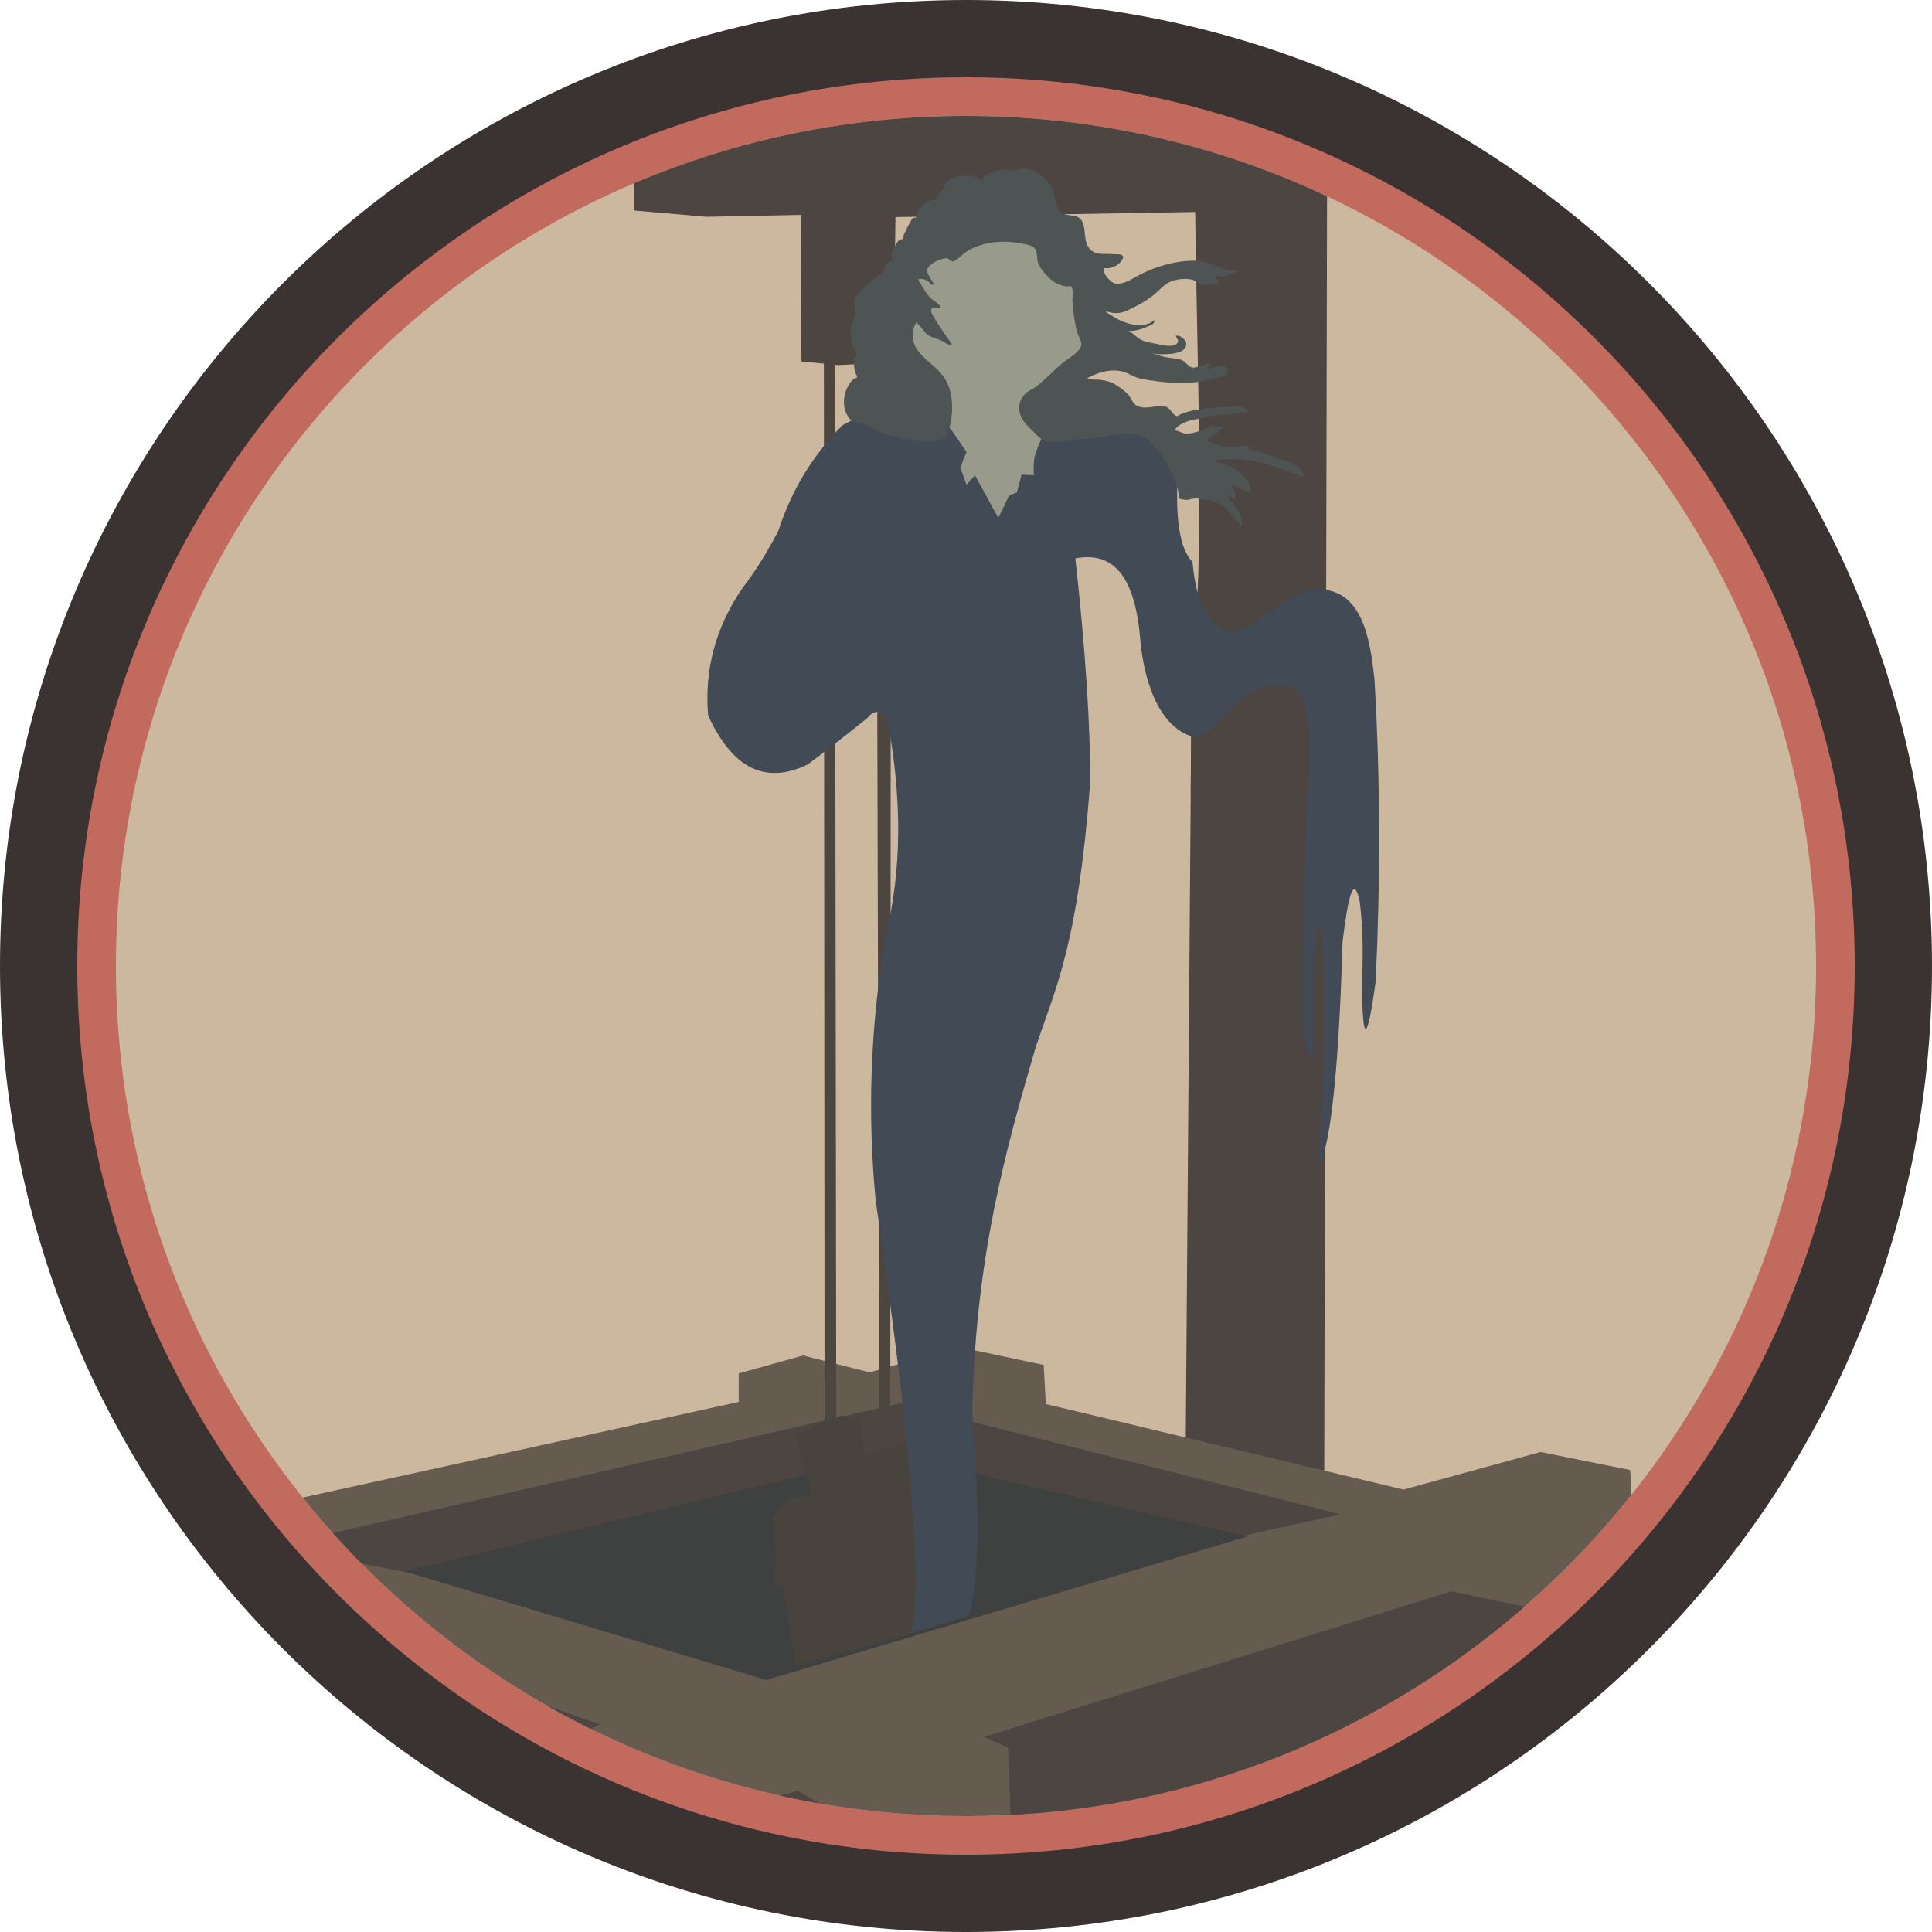 <?xml version="1.0" encoding="UTF-8" standalone="no"?><!DOCTYPE svg PUBLIC "-//W3C//DTD SVG 1.1//EN" "http://www.w3.org/Graphics/SVG/1.1/DTD/svg11.dtd"><svg width="100%" height="100%" viewBox="0 0 150 150" version="1.1" xmlns="http://www.w3.org/2000/svg" xmlns:xlink="http://www.w3.org/1999/xlink" xml:space="preserve" xmlns:serif="http://www.serif.com/" style="fill-rule:evenodd;clip-rule:evenodd;stroke-linejoin:round;stroke-miterlimit:2;"><path id="base" d="M150,75c0,-41.394 -33.606,-75 -75,-75c-41.394,0 -75,33.606 -75,75c0,41.394 33.606,75 75,75c41.394,0 75,-33.606 75,-75Z" style="fill:#3a3332;"/><path id="outline" d="M144,75c0,-38.082 -30.918,-69 -69,-69c-38.082,0 -69,30.918 -69,69c0,38.082 30.918,69 69,69c38.082,0 69,-30.918 69,-69Z" style="fill:#c36a5e;"/><path id="core" d="M141,75c0,-36.426 -29.574,-66 -66,-66c-36.426,0 -66,29.574 -66,66c0,36.426 29.574,66 66,66c36.426,0 66,-29.574 66,-66Z" style="fill:#cbb89f;"/><clipPath id="_clip1"><path d="M141,75c0,-36.426 -29.574,-66 -66,-66c-36.426,0 -66,29.574 -66,66c0,36.426 29.574,66 66,66c36.426,0 66,-29.574 66,-66Z"/></clipPath><g clip-path="url(#_clip1)"><g id="kyoukotsu--crazy-bones"><g><path d="M102.96,47.63l-0.148,67.355l-10.756,-2.484l0.463,-60.318c0.12,-1.008 0.218,-2.078 0.298,-3.202l10.143,-1.351Z" style="fill:#4c4542;"/><path d="M22.614,116.465l34.739,-7.62l0,-2.212l4.998,-1.393l5.162,1.311l6.964,-1.967l6.555,1.393l0.164,3.032l27.775,6.641l10.629,-2.914l6.964,1.393l0.164,3.114c-22.621,31.085 -72.891,45.238 -104.114,-0.778Z" style="fill:#655b4f;"/><path d="M78.508,142.232l-0.246,-6.555l-1.884,-0.819l36.296,-11.307l6.718,1.393c-5.718,7.892 -24.609,16.29 -40.884,17.288Zm-20.893,-2.048l4.342,-1.147l3.606,2.13l-7.948,-0.983Zm-21.958,-10.16l10.897,3.851l-4.834,2.54l-6.063,-6.391Zm-9.914,-10.979l44.08,-10.078l34.248,8.603l-10.406,2.294l-60.712,2.458l-5.815,-1.107l-1.395,-2.17Z" style="fill:#4c4542;"/><path d="M31.397,121.995l28.103,8.439l37.361,-11.143l-27.693,-6.391l-37.771,9.095Z" style="fill:#3e413f;"/><path d="M68.268,114.394l-0.226,-86.626l1.132,-0.679l-0.057,86.744l-0.849,0.561Zm-4.246,-3.392l-0.056,-83.709l0.849,0l0.113,83.745l-0.906,-0.036Z" style="fill:#4d453f;"/><path d="M61.794,129.326l-0.984,-6.227c-0.446,0.365 -1.19,-0.85 -0.491,-1.475l-0.328,-3.769c0.51,-1.021 1.513,-1.656 3.032,-1.884l-1.311,-4.588l3.605,-1.475l1.393,0.246l0.383,2.892l4.256,-1.419l1.26,14.667l-10.815,3.032Z" style="fill:#49433e;"/><path d="M92.448,61.419l0.071,-9.236c1.059,-8.871 0.433,-22.612 0.273,-35.724l-23.266,0.396l-0.17,11.265l-4.245,0.226l-2.887,-0.283l-0.057,-11.378l-7.311,0.146l-5.596,-0.486l-0.056,-4.585c15.957,-10.346 33.802,-10.448 53.835,0.34l-0.112,50.461l-10.479,-1.142Z" style="fill:#4c4542;"/></g><g><path d="M75.197,125.45l-4.469,1.327c0.982,-3.931 -0.185,-16.1 -2.743,-33.6c-0.628,-6.56 -0.434,-13.23 0.708,-20.026c1.006,-4.473 1.657,-9.452 0.177,-17.476c-0.516,-0.528 -1.032,-0.563 -1.548,0.089c-1.473,1.194 -3.011,2.389 -4.602,3.583c-3.368,1.641 -5.907,0.218 -7.742,-3.805c-0.281,-3.424 0.501,-6.746 2.699,-9.934c0.809,-1.036 1.697,-2.388 2.743,-4.368c1.017,-3.156 2.684,-5.899 4.999,-8.229c6.405,-3.449 9.54,-3.971 11.459,-3.407c6.279,1.844 14.974,1.982 14.512,8.583c-0.038,2.934 0.406,4.632 1.194,5.442c0.247,2.785 1.015,4.909 3.032,5.452c1.245,0.299 5.041,-3.902 7.035,-3.318c2.963,0.242 3.71,3.405 4.07,7.078c0.465,8.048 0.446,15.819 0.084,23.395c-0.63,4.523 -1.021,5.165 -1.062,0.132c0.087,-2.221 0.091,-4.386 -0.177,-6.371c-0.442,-2.106 -0.885,-0.577 -1.327,3.097c-0.344,11.717 -1.131,16.575 -1.947,17.554c0.461,-5.041 0.616,-10.266 0.487,-15.662c-0.251,-4.076 -0.501,-4.463 -0.752,-0.398l-0.133,7.521c-0.806,-0.431 -0.819,-3.88 -0.796,-7.388l0.354,-11.768c0.374,-5.55 0.557,-9.865 -1.903,-9.733c-2.974,-0.486 -5.403,4.039 -6.725,4.026c-2.515,-0.518 -3.959,-3.774 -4.291,-7.566c-0.382,-4.71 -1.949,-6.926 -5.044,-6.327c0.806,7.281 1.17,13.119 1.15,17.45c-0.956,12.501 -2.632,15.783 -4.203,20.416c-2.391,8.148 -4.698,16.44 -4.947,28.279c0.598,8.154 0.526,13.579 -0.292,15.952Z" style="fill:#424a56;"/><path d="M77.508,40.219l-1.808,-3.314l-0.662,0.723l-0.482,-1.325l0.482,-1.205l-1.025,-1.507c-17.539,-22.568 23.149,-21.419 7.23,-0.301c0,0 -0.904,1.687 -0.964,2.47c-0.06,0.784 0,1.145 0,1.145l-0.964,-0.06l-0.361,1.385l-0.603,0.241l-0.843,1.748Z" style="fill:#989b8c;"/><path d="M73.429,34.024c-0.419,0.101 -0.694,0.169 -0.712,0.174c-0.443,0.118 -1.025,0.084 -1.478,0.027c-0.754,-0.094 -1.497,-0.208 -2.223,-0.435c-0.612,-0.191 -1.163,-0.55 -1.756,-0.778c-0.425,-0.164 -1.115,-0.187 -1.385,-0.612c-0.522,-0.819 -0.438,-1.789 0.069,-2.585c0.107,-0.168 0.216,-0.334 0.403,-0.421c0.056,-0.027 0.195,-0.052 0.195,-0.135c-0,-0.114 -0.126,-0.253 -0.153,-0.37c-0.051,-0.22 -0.083,-0.456 -0.097,-0.681c-0.009,-0.143 -0.019,-0.317 0.055,-0.445c0.043,-0.073 0.172,-0.18 0.162,-0.269c-0.014,-0.127 -0.23,-0.376 -0.282,-0.523c-0.144,-0.402 -0.167,-0.826 -0.195,-1.246c-0.035,-0.525 0.346,-0.855 0.385,-1.358c0.03,-0.393 -0.144,-0.81 -0.014,-1.2c0.082,-0.245 0.31,-0.391 0.468,-0.583c0.436,-0.534 0.953,-0.893 1.491,-1.311c0.233,-0.181 0.319,-0.603 0.515,-0.834c0.092,-0.11 0.303,-0.141 0.37,-0.241c0.053,-0.08 -0.024,-0.281 -0.009,-0.385c0.035,-0.248 0.142,-0.503 0.259,-0.722c0.095,-0.178 0.195,-0.37 0.371,-0.482c0.056,-0.036 0.221,-0.017 0.25,-0.065c0.05,-0.083 0.014,-0.234 0.06,-0.334c0.16,-0.346 0.335,-0.702 0.524,-1.033c0.05,-0.088 0.132,-0.224 0.231,-0.264c0.027,-0.01 0.15,0.007 0.158,-0.009c0.088,-0.177 0.066,-0.382 0.213,-0.57c0.23,-0.292 0.586,-0.659 0.945,-0.787c0.085,-0.031 0.282,0.007 0.324,-0.014c0.061,-0.03 0.23,-0.395 0.301,-0.473c0.133,-0.145 0.271,-0.286 0.41,-0.424c0.048,-0.204 0.122,-0.398 0.281,-0.556c0.436,-0.436 1.48,-0.504 2.057,-0.371c0.2,0.046 0.393,0.287 0.593,0.287c0.098,0 0.167,-0.252 0.241,-0.315c0.224,-0.189 0.611,-0.314 0.884,-0.412c0.447,-0.16 0.857,-0.106 1.267,-0l0.025,-0.005c0.366,-0.069 0.651,-0.2 1.038,-0.176c0.779,0.048 1.692,0.843 1.996,1.538c0.251,0.572 0.223,1.291 0.626,1.783c0.416,0.509 1.358,0.094 1.714,0.755c0.339,0.631 0.089,1.583 0.593,2.15c0.509,0.573 1.177,0.337 1.853,0.422c0.189,0.023 0.59,-0.051 0.713,0.125c0.167,0.238 -0.352,0.688 -0.533,0.778c-0.189,0.094 -0.415,0.164 -0.625,0.19c-0.089,0.011 -0.224,-0.054 -0.301,0.014c-0.077,0.068 0.001,0.264 0.032,0.338c0.12,0.279 0.392,0.587 0.649,0.746c0.573,0.352 1.53,-0.294 2.043,-0.565c1.312,-0.695 2.826,-1.121 4.322,-1.121c0.809,-0 1.575,0.355 2.317,0.643c0.213,0.084 0.456,0.135 0.685,0.135c0.033,-0 0.389,0 0.371,0.037c-0.044,0.088 -0.304,0.131 -0.389,0.162c-0.316,0.113 -0.578,0.225 -0.918,0.273c-0.126,0.018 -0.365,-0.043 -0.472,0.028c-0.023,0.015 0.427,0.279 0.204,0.422c-0.33,0.21 -1.019,0.248 -1.376,0.111c-0.216,-0.083 -0.378,-0.258 -0.607,-0.329c-0.464,-0.145 -1.205,-0.048 -1.649,0.125c-0.51,0.198 -0.929,0.709 -1.348,1.052c-0.58,0.474 -1.351,0.886 -2.03,1.2c-0.371,0.171 -0.756,0.245 -1.162,0.194c-0.091,-0.011 -0.464,-0.157 -0.533,-0.088c-0.007,0.007 0.18,0.119 0.199,0.13c0.131,0.076 0.263,0.156 0.389,0.241c0.596,0.397 1.262,0.622 1.983,0.667c0.291,0.018 0.601,-0.059 0.871,-0.162c0.051,-0.02 0.319,-0.223 0.32,-0.223c0.072,0.121 -0.085,0.307 -0.186,0.352c-0.35,0.16 -0.774,0.346 -1.153,0.422c-0.13,0.026 -0.276,0.056 -0.408,0.056c-0.018,-0 -0.213,-0.01 -0.213,0.009c0,0.023 0.145,0.086 0.167,0.102c0.149,0.112 0.289,0.236 0.435,0.352c0.541,0.425 0.977,0.427 1.622,0.565c0.371,0.08 0.834,0.178 1.213,0.106c0.184,-0.034 0.414,-0.182 0.38,-0.403c-0.011,-0.073 -0.239,-0.318 -0.139,-0.352c0.249,-0.082 0.758,0.313 0.774,0.566c0.055,0.887 -1.421,0.87 -1.978,0.87c-0.184,0 -0.354,-0.019 -0.533,-0.06c-0.092,-0.021 -0.278,-0.06 -0.278,-0.06c0,0 0.194,0.054 0.292,0.079c0.173,0.043 0.343,0.122 0.514,0.176c0.515,0.161 1.068,0.15 1.58,0.296c0.356,0.102 0.571,0.607 0.945,0.607c0.297,0 0.66,-0.164 0.945,-0.245c0.085,-0.025 0.226,-0.155 0.315,-0.088c0.191,0.143 -0.268,0.382 -0.176,0.421c0.083,0.036 0.313,-0.059 0.398,-0.088c0.356,-0.118 1.456,-0.286 1.173,0.394c-0.098,0.233 -0.36,0.292 -0.58,0.334c-0.484,0.09 -0.938,0.265 -1.426,0.342c-1.545,0.244 -3.161,0.083 -4.689,-0.203c-0.605,-0.114 -1.087,-0.539 -1.704,-0.617c-0.692,-0.086 -1.322,0.046 -1.951,0.315c-0.061,0.027 -0.544,0.23 -0.528,0.278c0.025,0.076 0.474,0.084 0.551,0.084c0.518,-0 1.142,0.099 1.594,0.37c0.386,0.232 0.756,0.496 1.056,0.83c0.224,0.249 0.309,0.652 0.621,0.82c0.701,0.377 1.493,-0.079 2.228,0.078c0.424,0.091 0.528,0.648 0.904,0.742c0.052,0.013 0.214,-0.111 0.268,-0.135c0.271,-0.116 0.53,-0.197 0.816,-0.269c0.937,-0.234 1.931,-0.264 2.89,-0.324c0.542,-0.034 1.163,-0.137 1.529,0.338c0.099,0.129 -0.444,0.074 -0.542,0.088c-0.407,0.062 -0.773,0.233 -1.195,0.186c-0.594,-0.066 -1.133,0.121 -1.705,0.245c-0.434,0.095 -0.884,0.139 -1.302,0.301c-0.256,0.1 -0.753,0.325 -0.875,0.593c-0.054,0.118 0.139,0.113 0.204,0.135c0.239,0.079 0.449,0.224 0.713,0.204c0.511,-0.04 1.029,-0.214 1.501,-0.408c0.15,-0.062 0.306,-0.217 0.463,-0.241c0.134,-0.021 0.361,0.094 0.496,0.125c0.089,0.021 0.417,0.009 0.473,0.065c0.026,0.026 -0.071,0.022 -0.107,0.032c-0.078,0.023 -0.164,0.069 -0.227,0.121c-0.27,0.221 -0.563,0.415 -0.843,0.625c-0.04,0.03 -0.283,0.126 -0.273,0.172c0.019,0.097 0.534,0.282 0.625,0.315c0.465,0.166 0.978,0.248 1.473,0.217c0.291,-0.018 0.593,-0.111 0.885,-0.069c0.219,0.031 0.437,0.059 0.657,0.086c-0.194,0.005 -0.459,0.046 -0.384,0.196c0.021,0.042 0.213,0.036 0.255,0.042c0.267,0.038 0.513,0.067 0.774,0.148c0.406,0.127 0.782,0.348 1.186,0.482c0.547,0.183 1.328,0.335 1.748,0.749c0.08,0.079 0.494,0.622 0.278,0.66c-0.186,0.032 -0.371,-0.103 -0.533,-0.17c-0.38,-0.157 -0.785,-0.264 -1.171,-0.406c-1.163,-0.427 -2.222,-0.764 -3.476,-0.772c-0.401,-0.002 -0.801,0.006 -1.199,0.051c-0.096,0.01 -0.338,-0.001 -0.399,0.092c-0.023,0.036 0.334,0.147 0.371,0.158c0.25,0.073 0.498,0.153 0.732,0.269c0.667,0.33 1.541,0.972 1.59,1.787c0.025,0.42 -0.768,-0.096 -1.002,-0.176c-0.063,-0.021 -0.322,-0.151 -0.366,-0.069c-0.04,0.076 0.093,0.226 0.121,0.292c0.065,0.156 0.176,0.608 0.009,0.737c-0.034,0.026 -0.284,-0.234 -0.349,-0.256c-0.042,-0.014 -0.128,-0.067 -0.133,-0.022c-0.015,0.149 0.31,0.479 0.397,0.593c0.29,0.378 0.61,0.776 0.639,1.272c0.006,0.104 0.074,0.402 -0.003,0.483c-0.01,0.012 -0.378,-0.431 -0.417,-0.467c-0.089,-0.085 -0.177,-0.173 -0.265,-0.261c-0.043,-0.061 -0.086,-0.122 -0.13,-0.182c-0.303,-0.418 -0.62,-0.734 -1.121,-0.913c-0.485,-0.173 -1.142,-0.363 -1.659,-0.329c-0.184,0.012 -0.44,0.093 -0.683,0.118c-0.058,-0.008 -0.115,-0.016 -0.172,-0.024l-0.275,-0.04c-0.031,-0.018 -0.061,-0.041 -0.088,-0.068c-0.11,-0.11 -0.059,-0.379 -0.088,-0.523c-0.063,-0.316 -0.168,-0.633 -0.297,-0.927c-0.51,-1.167 -1.163,-2.502 -2.284,-3.215c-0.69,-0.439 -1.822,-0.382 -2.598,-0.236c-0.705,0.132 -1.47,0.272 -2.187,0.319c-0.234,0.016 -0.472,-0.023 -0.704,0.024c-0.656,0.131 -1.497,0.281 -2.164,0.139c-0.405,-0.087 -0.661,-0.397 -0.935,-0.672c-0.396,-0.396 -0.859,-0.777 -1.066,-1.316c-0.234,-0.608 -0.133,-1.224 0.352,-1.709c0.228,-0.228 0.583,-0.357 0.843,-0.552c0.771,-0.578 1.385,-1.309 2.136,-1.899c0.439,-0.345 1.037,-0.641 1.316,-1.158c0.189,-0.351 -0.148,-0.786 -0.241,-1.112c-0.226,-0.79 -0.344,-1.668 -0.389,-2.488c-0.017,-0.292 0.109,-0.849 -0.088,-1.102c-0.06,-0.077 -0.204,-0.009 -0.283,-0.014c-0.209,-0.014 -0.437,-0.078 -0.635,-0.144c-0.475,-0.158 -0.89,-0.571 -1.2,-0.949c-0.211,-0.259 -0.428,-0.534 -0.5,-0.871c-0.058,-0.273 -0.031,-0.75 -0.208,-0.978c-0.244,-0.313 -0.952,-0.373 -1.311,-0.44c-1.238,-0.232 -2.782,-0.051 -3.878,0.588c-0.389,0.227 -0.722,0.653 -1.121,0.834c-0.211,0.096 -0.315,-0.214 -0.523,-0.227c-0.465,-0.029 -1.303,0.381 -1.52,0.816c-0.113,0.225 0.217,0.7 0.334,0.889c0.041,0.067 0.172,0.255 0.125,0.338c-0.061,0.107 -0.332,-0.207 -0.385,-0.245c-0.156,-0.114 -0.36,-0.204 -0.556,-0.204c-0.055,-0 -0.221,-0.013 -0.204,0.083c0.025,0.134 0.151,0.276 0.218,0.394c0.206,0.361 0.51,0.823 0.82,1.098c0.209,0.186 0.517,0.312 0.649,0.574c0.129,0.259 -0.574,0.049 -0.63,0.112c-0.213,0.236 0.081,0.614 0.203,0.829c0.31,0.541 0.69,1.033 1.02,1.552c0.057,0.09 0.353,0.391 0.287,0.5c-0.035,0.058 -0.159,-0.017 -0.199,-0.032c-0.21,-0.081 -0.394,-0.211 -0.593,-0.311c-0.459,-0.229 -0.929,-0.23 -1.279,-0.658c-0.169,-0.206 -0.311,-0.412 -0.5,-0.602c-0.021,-0.02 -0.128,-0.168 -0.158,-0.153c-0.089,0.045 -0.238,0.528 -0.245,0.635c-0.015,0.227 -0.037,0.62 0.014,0.839c0.231,1.003 1.42,1.677 2.061,2.39c0.809,0.898 0.999,1.992 0.927,3.146c-0.043,0.688 -0.215,1.348 -0.478,1.977Zm23.867,0.687c0.084,-0.003 0.154,0.002 0.177,0.007c0.051,0.01 0.185,0.014 0.148,0.05c-0.014,0.014 -0.208,-0.042 -0.236,-0.046l-0.089,-0.011Z" style="fill:#4e5354;"/></g></g></g></svg>